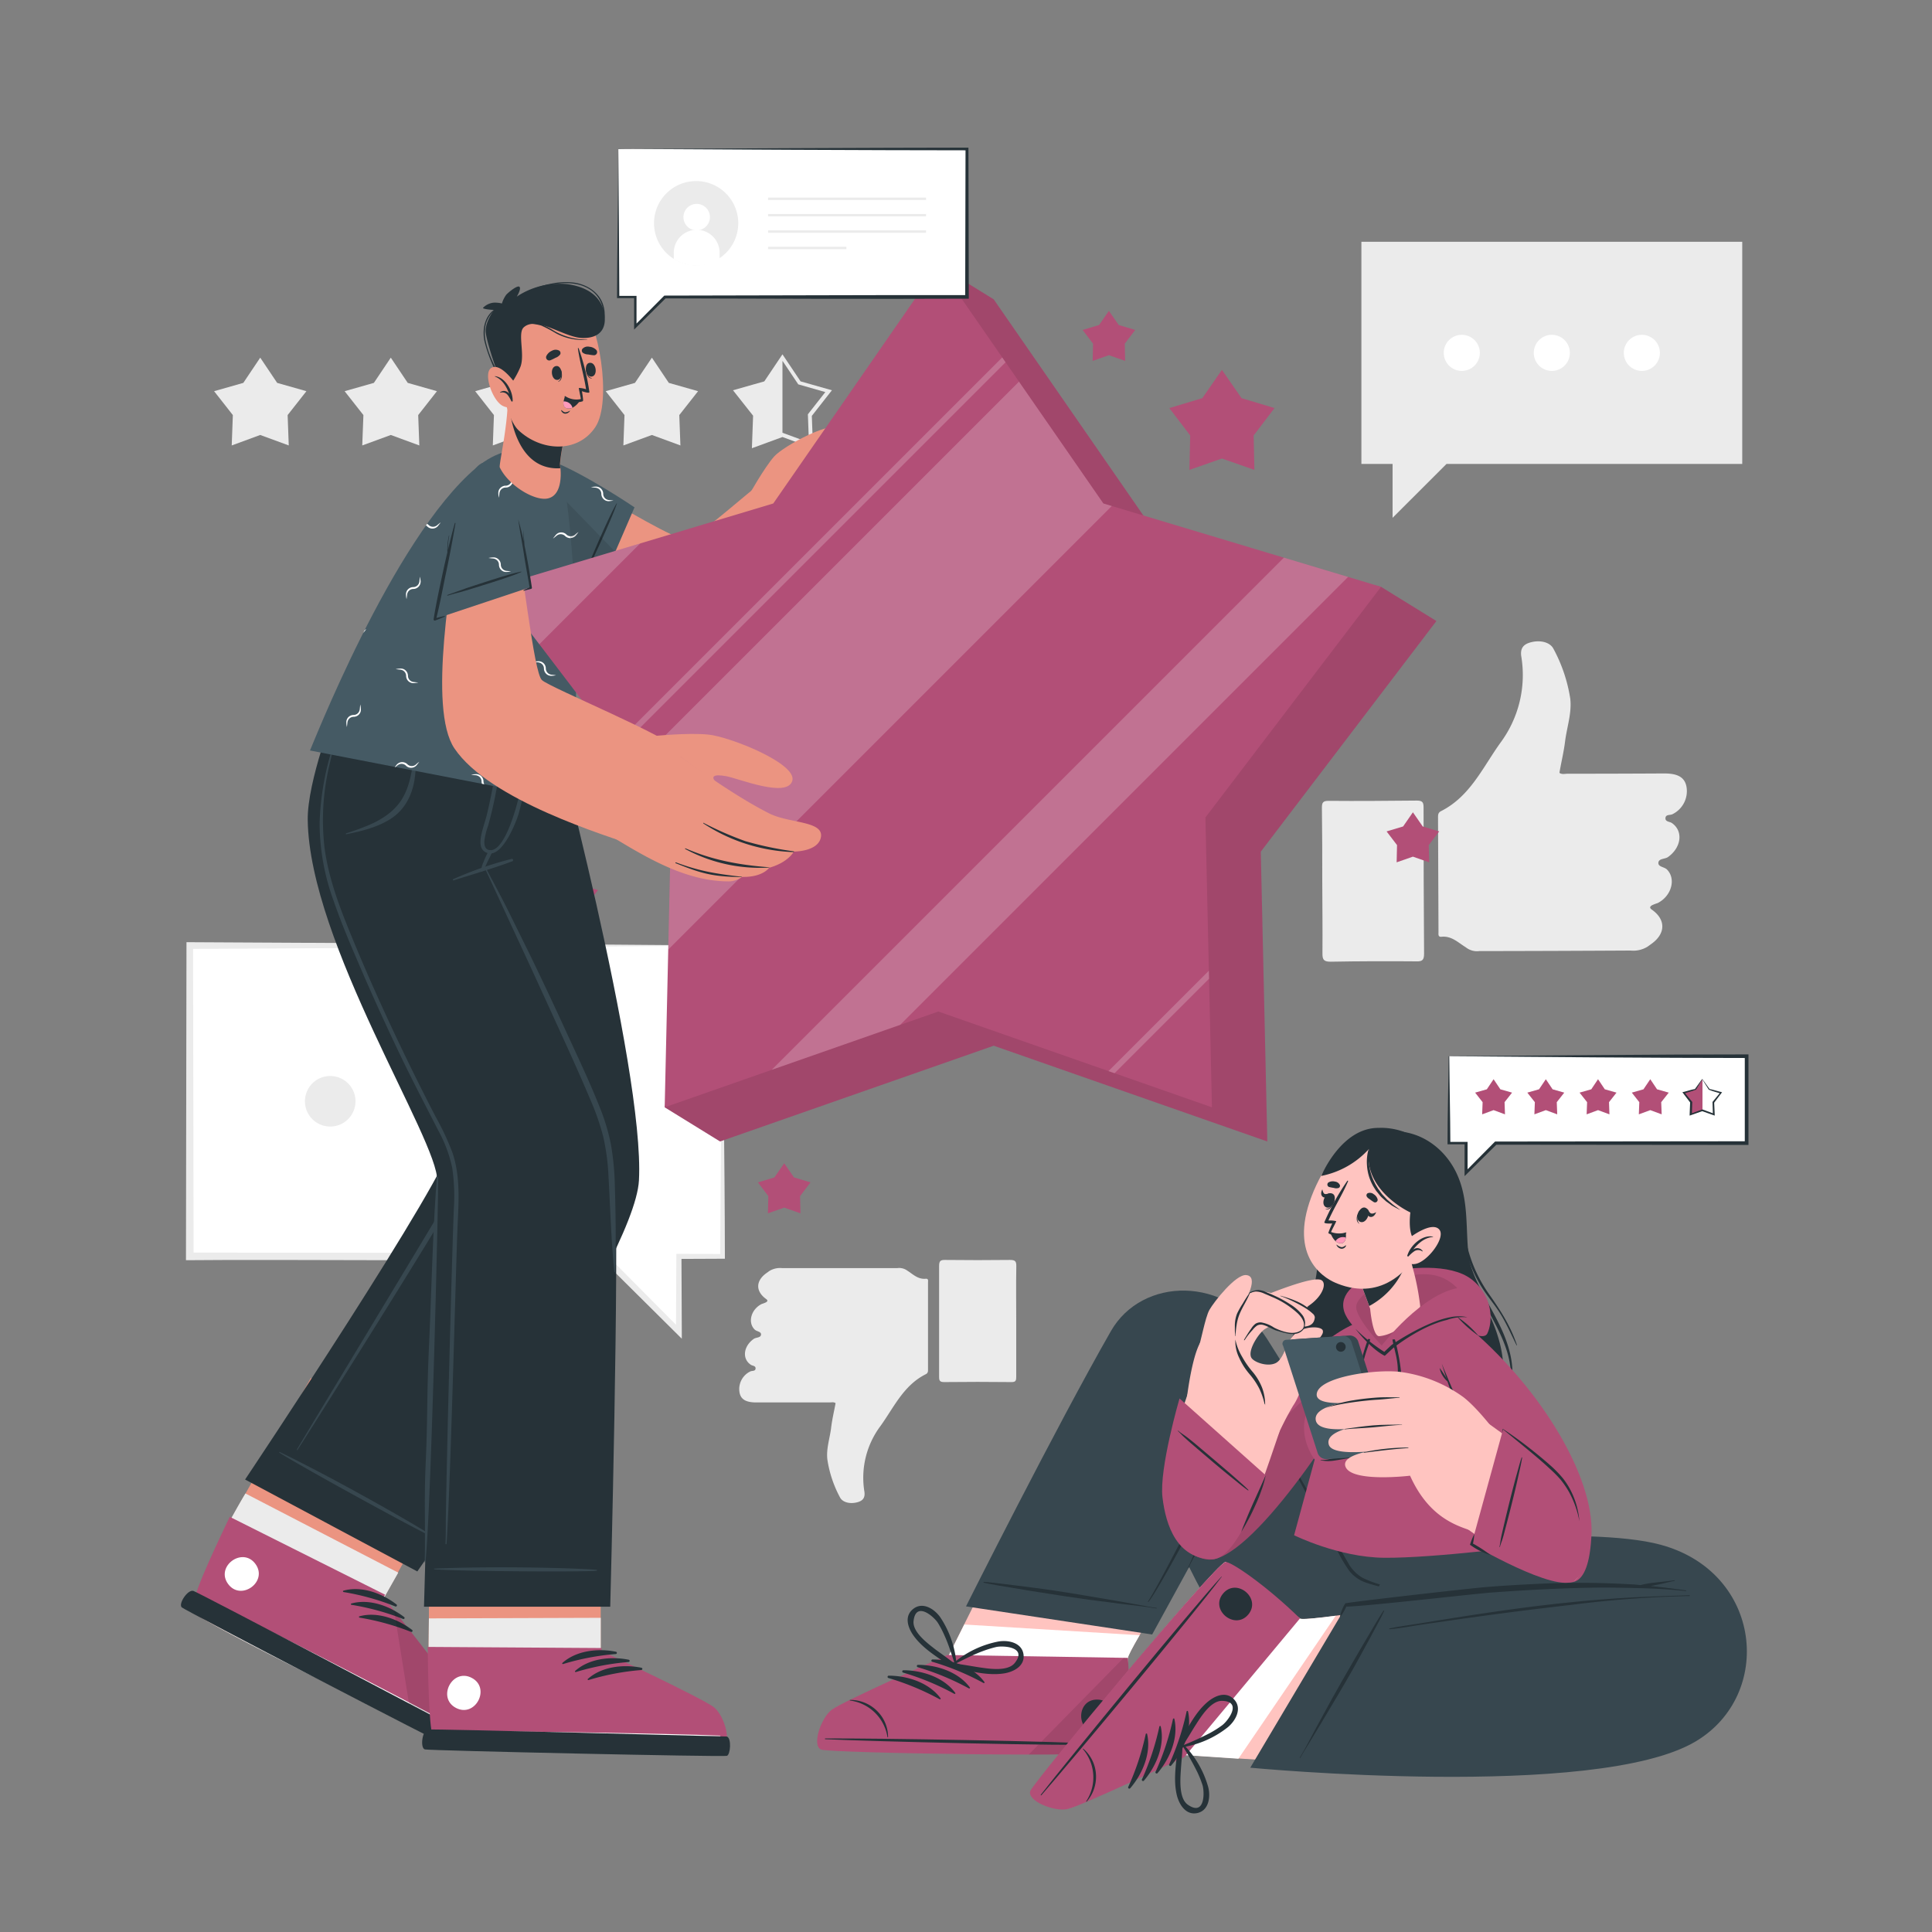 <svg xmlns="http://www.w3.org/2000/svg" viewBox="0 0 500 500"><rect x="0" y="0" width="500" height="500" fill="#808080" stroke="none"/><g id="freepik--background-complete--inject-2"><polygon points="352.33 62.57 352.33 120.07 360.4 120.07 360.4 134.01 374.35 120.07 450.89 120.07 450.89 62.57 352.33 62.57" style="fill:#ebebeb"></polygon><path d="M420.24,91.32a4.67,4.67,0,1,0,4.67-4.67A4.67,4.67,0,0,0,420.24,91.32Z" style="fill:#fff"></path><path d="M396.94,91.32a4.67,4.67,0,1,0,4.67-4.67A4.67,4.67,0,0,0,396.94,91.32Z" style="fill:#fff"></path><path d="M373.64,91.32a4.67,4.67,0,1,0,4.66-4.67A4.67,4.67,0,0,0,373.64,91.32Z" style="fill:#fff"></path><polygon points="186.99 244.73 186.99 325.17 175.7 325.17 175.7 344.68 156.19 325.17 49.11 325.17 49.11 244.73 186.99 244.73" style="fill:#fff"></polygon><path d="M187,244.73c.07,22.87.58,57.84.6,80.44v.59H187l-11.29.05.65-.65.09,19.51v1.79l-1.27-1.26-19.59-19.44c-23.56.79-81.36.11-107.46.38v-1l.13-80.44v-.86h.85c34.38.16,103.52.54,137.88.85Zm0,0c-34.36.31-103.53.69-137.88.85l.85-.85.13,80.44-1-1c26.9,0,80.55.08,107.44.13l.24.25,19.44,19.58-1.27.53.09-19.51v-.66h.65l11.29.05-.6.6c.15-22.45.41-57.74.6-80.44Z" style="fill:#ebebeb"></path><path d="M92,285a6.54,6.54,0,1,1-6.54-6.53A6.53,6.53,0,0,1,92,285Z" style="fill:#ebebeb"></path><path d="M124.59,285a6.54,6.54,0,1,1-6.54-6.53A6.53,6.53,0,0,1,124.59,285Z" style="fill:#ebebeb"></path><path d="M157.19,285a6.54,6.54,0,1,1-6.54-6.53A6.53,6.53,0,0,1,157.19,285Z" style="fill:#ebebeb"></path><polygon points="67.35 92.56 71.73 99.09 79.3 101.24 74.44 107.42 74.73 115.28 67.35 112.57 59.97 115.28 60.26 107.42 55.41 101.24 62.97 99.09 67.35 92.56" style="fill:#ebebeb"></polygon><polygon points="101.14 92.56 105.52 99.09 113.08 101.24 108.23 107.42 108.52 115.28 101.14 112.57 93.75 115.28 94.05 107.42 89.19 101.24 96.76 99.09 101.14 92.56" style="fill:#ebebeb"></polygon><polygon points="134.92 92.56 139.31 99.09 146.87 101.24 142.01 107.42 142.31 115.28 134.92 112.57 127.54 115.28 127.83 107.42 122.98 101.24 130.54 99.09 134.92 92.56" style="fill:#ebebeb"></polygon><polygon points="168.71 92.56 173.09 99.09 180.66 101.24 175.8 107.42 176.09 115.28 168.71 112.57 161.33 115.28 161.62 107.42 156.76 101.24 164.33 99.09 168.71 92.56" style="fill:#ebebeb"></polygon><path d="M210.41,116l-7.91-2.9-7.91,2.9.31-8.42L189.7,101l8.1-2.3,4.7-7,4.69,7,8.11,2.3-5.2,6.63Zm-7.91-4,6.85,2.51-.27-7.29,4.51-5.75-7-2-4.07-6.07-4.07,6.07-7,2,4.51,5.75-.27,7.29Z" style="fill:#ebebeb"></path><polygon points="202.5 112.57 202.5 92.56 198.12 99.09 190.55 101.24 195.41 107.42 195.11 115.28 202.5 112.57" style="fill:#ebebeb"></polygon><g id="freepik--xsrjP0--inject-2"><path d="M379.37,245.18c-2-1.23-3.67-3-6.29-2.75-1,.11-.79-.73-.8-1.27l-.12-29.56c0-.71,0-1.3.82-1.7,7.51-3.82,10.75-11.3,15.34-17.69a29.43,29.43,0,0,0,5.38-22.37c-.32-2.22.71-3.21,2.71-3.67,2.4-.56,4.8.1,5.63,1.75a39.85,39.85,0,0,1,4.34,12.89c.44,3.74-.88,7.38-1.34,11.08-.33,2.7-1,5.38-1.46,8.12.66.48,1.43.23,2.14.23q12.48,0,25-.07c3.5,0,5.23,1,5.72,3.32a6.65,6.65,0,0,1-3.6,7.22c-.62.32-1.75,0-1.82,1s1.09.89,1.66,1.29c3,2.06,2.48,6.32-1,8.8-.84.59-2.46.32-2.5,1.55,0,1,1.51,1,2.2,1.65,2.44,2.4,1.24,6.89-2.39,8.72a11.6,11.6,0,0,0-1.46.56c-.41.28-.81.6,0,1.16,3.61,2.56,3.55,6.15-.07,8.78l-1.08.78a7.05,7.05,0,0,1-4.38,1q-19.57.11-39.16.14A4.64,4.64,0,0,1,379.37,245.18Z" style="fill:#ebebeb;fill-rule:evenodd"></path><path d="M342.2,227.92c0-6.25,0-12.52-.09-18.77,0-1.28.12-1.9,1.68-1.89,7.64.07,15.26,0,22.9-.07,1.5,0,1.73.5,1.73,1.83q0,18.89.13,37.78c0,1.61-.42,2.06-2,2-7.41-.06-14.81-.05-22.21.09-1.84,0-2.1-.61-2.09-2.22C342.3,240.45,342.22,234.19,342.2,227.92Z" style="fill:#ebebeb;fill-rule:evenodd"></path></g><g id="freepik--xsrjp0--inject-2"><path d="M234.81,328.84c1.48.94,2.77,2.29,4.76,2.1.77-.07.6.56.6,1q0,11.23,0,22.44c0,.54,0,1-.63,1.29-5.71,2.88-8.19,8.54-11.68,13.39a22.32,22.32,0,0,0-4.15,17c.24,1.69-.54,2.44-2.06,2.78-1.83.42-3.64-.08-4.27-1.34a30,30,0,0,1-3.26-9.8c-.33-2.83.69-5.6,1-8.4.26-2.06.74-4.08,1.13-6.16-.5-.37-1.08-.18-1.62-.19H195.74c-2.67,0-4-.77-4.34-2.53a5.07,5.07,0,0,1,2.75-5.48c.47-.24,1.33,0,1.39-.76s-.83-.68-1.26-1c-2.29-1.56-1.86-4.8.78-6.67.64-.45,1.87-.24,1.9-1.17,0-.75-1.14-.74-1.66-1.26-1.85-1.83-.93-5.23,1.83-6.61a8.23,8.23,0,0,0,1.11-.43c.31-.21.62-.44,0-.88-2.73-2-2.67-4.67.08-6.66l.82-.59a5.35,5.35,0,0,1,3.33-.72q14.86,0,29.72,0A3.55,3.55,0,0,1,234.81,328.84Z" style="fill:#ebebeb;fill-rule:evenodd"></path><path d="M263,342c0,4.75,0,9.51,0,14.26,0,1-.09,1.44-1.27,1.42q-8.7-.1-17.39,0c-1.13,0-1.31-.38-1.3-1.39q0-14.34,0-28.68c0-1.22.33-1.57,1.55-1.54,5.62.06,11.24.07,16.86,0,1.4,0,1.59.47,1.57,1.7C262.93,332.53,263,337.28,263,342Z" style="fill:#ebebeb;fill-rule:evenodd"></path></g></g><g id="freepik--Stars--inject-2"><polygon points="316.23 95.72 321.31 103.04 329.85 105.61 324.44 112.7 324.64 121.61 316.23 118.66 307.82 121.61 308.02 112.7 302.62 105.61 311.16 103.04 316.23 95.72" style="fill:#B24F77"></polygon><polygon points="141.15 220.47 146.22 227.8 154.76 230.36 149.36 237.45 149.56 246.36 141.15 243.42 132.73 246.36 132.94 237.45 127.53 230.36 136.07 227.8 141.15 220.47" style="fill:#B24F77"></polygon><polygon points="202.95 301.06 205.49 304.72 209.76 306 207.06 309.55 207.16 314 202.95 312.53 198.74 314 198.84 309.55 196.15 306 200.41 304.72 202.95 301.06" style="fill:#B24F77"></polygon><polygon points="365.66 210.22 368.2 213.89 372.46 215.17 369.76 218.71 369.87 223.17 365.66 221.7 361.45 223.17 361.55 218.71 358.85 215.17 363.12 213.89 365.66 210.22" style="fill:#B24F77"></polygon><polygon points="286.98 80.45 289.52 84.11 293.79 85.39 291.09 88.94 291.19 93.4 286.98 91.92 282.78 93.4 282.88 88.94 280.18 85.39 284.45 84.11 286.98 80.45" style="fill:#B24F77"></polygon></g><g id="freepik--character-2--inject-2"><path d="M212.86,452.53c2.45.88,74.84,2.31,77.57.65.31-.17,1.49-24.12,1.49-24.12-.08-.34,1.13-2.65,3-5.86,5.16-9,15.25-25.14,15.25-25.14l-43-13-17.65,35.35-4.5,9s-9.87,3.85-18.48,7.7l0,0c-5.3,2.36-9.92,4.53-11,5.33C212.77,444.63,210.42,451.66,212.86,452.53Z" style="fill:#ffc4c0"></path><path d="M212.86,452.53c2.45.88,74.84,2.31,77.57.65.31-.17,1.49-24.12,1.49-24.12-.08-.34,1.13-2.65,3-5.86l-45.36-2.78-4.5,9s-9.87,3.85-18.48,7.7l0,0c-5.3,2.36-9.92,4.53-11,5.33C212.77,444.63,210.42,451.66,212.86,452.53Z" style="fill:#fff"></path><path d="M212.56,452.8c2.52.89,75,2.13,77.8.43,1.06-.64,2.34-11.8,1.56-24.17l-46.73-.75s-27.07,12-29.93,14.16S210,451.91,212.56,452.8Z" style="fill:#B24F77"></path><path d="M290.36,453.23c-1,.62-11.32.85-24.12.85l24.54-25h0l1.13,0C292.7,441.43,291.42,452.59,290.36,453.23Z" style="opacity:0.1"></path><path d="M213.65,449.91c12.16-.09,61.19.7,73.22,1.53.09,0,.09.08,0,.08-12.05.35-61.08-.83-73.22-1.41C213.39,450.1,213.39,449.92,213.65,449.91Z" style="fill:#263238"></path><path d="M220,439.94a9.76,9.76,0,0,1,7.22,3.09,9.48,9.48,0,0,1,2.61,6.54c0,.07-.14.07-.15,0a11.3,11.3,0,0,0-9.68-9.47A.08.08,0,0,1,220,439.94Z" style="fill:#263238"></path><path d="M241.35,429.47c4.87,0,10.48,1.82,13.43,5.85.12.16-.11.32-.25.24a67.52,67.52,0,0,0-13.27-5.5A.3.3,0,0,1,241.35,429.47Z" style="fill:#263238"></path><path d="M237.57,430.86c4.87,0,10.48,1.83,13.43,5.86.12.16-.11.32-.25.24a67.52,67.52,0,0,0-13.27-5.5A.31.31,0,0,1,237.57,430.86Z" style="fill:#263238"></path><path d="M233.8,432.26c4.86,0,10.47,1.83,13.42,5.86.12.16-.11.32-.25.24a67.52,67.52,0,0,0-13.27-5.5A.31.31,0,0,1,233.8,432.26Z" style="fill:#263238"></path><path d="M230,433.66c4.86,0,10.47,1.83,13.42,5.86.12.16-.11.32-.25.24a67.52,67.52,0,0,0-13.27-5.5A.31.31,0,0,1,230,433.66Z" style="fill:#263238"></path><path d="M284,439.85c5.46.11,5.29,8.59-.17,8.48S278.5,439.74,284,439.85Z" style="fill:#263238"></path><path d="M236.59,423.53c2.56,3.43,6.53,5.63,9.95,8.09a.6.6,0,0,0,.88-.38.12.12,0,0,0,.15-.14,25.54,25.54,0,0,0-4.2-12.51c-1.48-2.14-4.55-4.19-7.05-2.19S235.09,421.53,236.59,423.53Zm-.16-4c.58-5.28,5.28-1.14,6.31.49a27.32,27.32,0,0,1,1.72,3.31c1.07,2.35,1.79,4.81,2.62,7.25-1.61-1.31-3.32-2.47-5-3.71C240.14,425.35,236.11,422.41,236.43,419.5Z" style="fill:#263238"></path><path d="M264.9,428.3c-.33-3.18-3.94-3.93-6.51-3.48a25.47,25.47,0,0,0-11.87,5.78.12.12,0,0,0,0,.2.6.6,0,0,0,.35.9c4.15.71,8.5,2,12.74,1.41C262.1,432.78,265.21,431.31,264.9,428.3Zm-11.5,3.2c-2.05-.31-4.08-.71-6.14-.94,2.32-1.12,4.58-2.33,7-3.22a29.46,29.46,0,0,1,3.57-1.1c1.88-.4,8.13,0,4.77,4.16C260.75,432.67,255.84,431.86,253.4,431.5Z" style="fill:#263238"></path><path d="M298.18,423,250,415.73s23.18-46.2,37.52-71.27c8-13.94,29.81-14.62,40.42,2.08,14.18,22.31,25.19,43.22,31.49,54.81l10.94.94L368,420.16l-36.35,8.14c-13.93,1.66-23.7-23.13-23.93-22.71C305.93,408.85,298.18,423,298.18,423Z" style="fill:#37474f"></path><path d="M307.44,405.7c1.37-2.81,2.44-5.79,3.66-8.66s2.36-5.57,3.53-8.36c2.37-5.63,4.82-11.24,7.11-16.9,1.29-3.18,2.47-6.4,3.68-9.61,0-.07.14,0,.12,0-.93,3-1.9,6.06-2.92,9.07.27-.52.54-1,.82-1.55.78-1.38,1.58-2.75,2.38-4.12,0-.05.11,0,.08.05-.74,1.38-1.48,2.75-2.25,4.11-.38.67-.8,1.34-1.2,2a211.39,211.39,0,0,1-10,24.71c-1.54,3.15-3.33,6.16-4.87,9.3C307.53,405.89,307.39,405.8,307.44,405.7Z" style="fill:#263238"></path><path d="M297.1,414.47c2.32-3.59,7.86-14.45,9.84-18.2,4-7.6,7.69-15.35,11.16-23.2,2-4.43,3.79-8.91,5.61-13.41a0,0,0,1,1,.05,0,255.83,255.83,0,0,1-9.52,23.82c-3.53,7.79-14.94,28.79-17,31.06C297.17,414.64,297,414.56,297.1,414.47Z" style="fill:#263238"></path><path d="M327,365.66c4.15,7.42,8.4,14.79,12.57,22.2,2.11,3.74,4.22,7.49,6.3,11.24,1,1.77,1.94,3.56,3,5.31a9.92,9.92,0,0,0,3.81,3.95,29,29,0,0,0,6,2.11c2.35.69,4.68,1.43,7,2.07.1,0,.05.2-.05.17-2.11-.56-4.23-1-6.34-1.57a54.17,54.17,0,0,1-5.75-1.55,9.38,9.38,0,0,1-4.26-2.94,34.34,34.34,0,0,1-3-5q-6.25-11.44-12.39-22.93c-2.33-4.35-4.64-8.72-7-13.06C327,365.65,327,365.63,327,365.66Z" style="fill:#263238"></path><path d="M299.27,416.27c-2.89-.52-5.85-.78-8.76-1.15L281.75,414c-5.83-.77-25.66-3.92-27.16-4.42-.1,0-.06-.19,0-.19,1.42,0,14.41,1.69,17.32,2.11,5.83.86,11.62,1.9,17.42,2.87,1.66.28,3.31.6,5,.89s3.31.65,5,.87C299.4,416.13,299.37,416.29,299.27,416.27Z" style="fill:#263238"></path><path d="M267.06,463.43c.92-2.43,47.08-58.21,50.11-59.19.35-.13,19.26,14.61,19.26,14.61.76,1.11,38.19-5.12,38.19-5.12L373,458.49l-67.5-4.37s-9.36,5-17.9,9h0c-5.25,2.48-9.9,4.57-11.21,4.85C273,468.67,266.12,465.85,267.06,463.43Z" style="fill:#ffc4c0"></path><path d="M276.4,468c1.31-.28,6-2.36,11.21-4.85h0c8.53-4,17.89-9,17.89-9l15,1,25.19-37c-5.2.69-9.08,1.07-9.33.71,0,0-18.9-14.73-19.25-14.6-3,1-49.19,56.76-50.11,59.19S273,468.67,276.4,468Z" style="fill:#fff"></path><path d="M266.65,463.49c1-2.49,47.33-58.22,50.44-59.23,1.18-.39,10.47,5.92,19.34,14.59l-29.93,35.9s-26.73,12.7-30.26,13.44S265.69,466,266.65,463.49Z" style="fill:#B24F77"></path><path d="M269.55,464.55c8-9.15,39.4-46.83,46.62-56.48.05-.08,0-.12-.06-.05-8.13,8.9-39.23,46.82-46.71,56.4C269.24,464.62,269.38,464.74,269.55,464.55Z" style="fill:#263238"></path><path d="M281.23,466.27a9.8,9.8,0,0,0,2.37-7.49,9.45,9.45,0,0,0-3.26-6.23c0-.05-.14.05-.09.11a11.27,11.27,0,0,1,.86,13.51A.08.08,0,0,0,281.23,466.27Z" style="fill:#263238"></path><path d="M303.12,456.9c3.17-3.7,5.45-9.13,4.33-14-.05-.19-.32-.12-.35,0a67,67,0,0,1-4.49,13.65A.3.3,0,0,0,303.12,456.9Z" style="fill:#263238"></path><path d="M299.6,458.85c3.16-3.7,5.44-9.13,4.32-14,0-.19-.31-.12-.35,0a67.07,67.07,0,0,1-4.49,13.64A.31.31,0,0,0,299.6,458.85Z" style="fill:#263238"></path><path d="M296.07,460.8c3.16-3.7,5.45-9.13,4.32-14,0-.19-.31-.12-.34,0a67.69,67.69,0,0,1-4.49,13.64A.3.3,0,0,0,296.07,460.8Z" style="fill:#263238"></path><path d="M292.54,462.75c3.17-3.7,5.45-9.13,4.33-14-.05-.19-.32-.12-.35,0A67.07,67.07,0,0,1,292,462.43.3.3,0,0,0,292.54,462.75Z" style="fill:#263238"></path><path d="M323.06,417.83c3.48-4.21-3.05-9.62-6.54-5.41S319.58,422,323.06,417.83Z" style="fill:#263238"></path><path d="M309.74,469.24c3.15-.59,3.59-4.25,2.94-6.77a25.52,25.52,0,0,0-6.74-11.35.14.14,0,0,0-.21,0,.6.6,0,0,0-.86.43c-.37,4.19-1.29,8.63-.36,12.81C305.05,466.82,306.77,469.79,309.74,469.24ZM305.61,458c.13-2.07.37-4.12.42-6.19a75.15,75.15,0,0,1,3.79,6.72,27.16,27.16,0,0,1,1.39,3.46c.56,1.84.63,8.11-3.75,5.1C305.05,465.47,305.45,460.5,305.61,458Z" style="fill:#263238"></path><path d="M312.28,440.67c-3.21,2.84-5.08,7-7.24,10.58a.59.59,0,0,0,.45.85c0,.08.05.16.15.14A25.44,25.44,0,0,0,317.76,447c2-1.65,3.81-4.88,1.61-7.2S314.15,439,312.28,440.67Zm4-.49c5.31.14,1.56,5.17,0,6.33a26.61,26.61,0,0,1-3.16,2,76.22,76.22,0,0,1-7,3.2c1.17-1.71,2.18-3.5,3.29-5.25C310.76,444.36,313.36,440.11,316.29,440.18Z" style="fill:#263238"></path><path d="M362.86,399.81s47.89-5.16,66.84-.05c26.43,7.11,29.45,38.86,9.1,50.94C413,466,323.57,457.48,323.57,457.48l25-42.09s37.47-7,71.06-4.27l-67.77,8.38Z" style="fill:#37474f"></path><path d="M346.81,418.22a1.41,1.41,0,0,0,.06-.22,1.05,1.05,0,0,1,.05-.19l.12-.43a9.07,9.07,0,0,1,.32-.87c.12-.29.24-.56.38-.84a5.62,5.62,0,0,1,.48-.78l.07,0a.05.05,0,0,1,0,0l.06,0,.07,0c4.11-.66,32-3.82,36.17-4.16s8.36-.59,12.55-.79a225.26,225.26,0,0,1,25.06.09c.78,0,1.56.12,2.34.18.17,0,.35-.07.52-.11.41-.09.81-.18,1.22-.25.76-.13,1.52-.22,2.28-.31,1.59-.2,3.19-.31,4.77-.57.1,0,.13.15,0,.17-1.6.31-3.17.75-4.77,1.06l-1.38.26c3.05.31,6.1.7,9.14,1.14.09,0,.09.18,0,.17-4.14-.45-8.33-.67-12.49-.77s-8.27-.18-12.41-.1c-8.37.16-16.75.62-25.1,1.22-4.69.33-33.15,3.65-37.85,3.66l-.06,0a2.13,2.13,0,0,1-.14.35c-.14.28-.28.55-.43.82s-.29.51-.46.75l-.24.37-.13.18a1.27,1.27,0,0,0-.13.19C346.9,418.41,346.75,418.33,346.81,418.22Z" style="fill:#263238"></path><path d="M336.4,454.85c1.48-2.42,2.76-5,4.12-7.52s2.73-5,4.1-7.52c2.74-5,12.51-21.81,13.45-23,.06-.07.17,0,.14.11-.48,1.31-6.61,12.45-8,14.93-2.82,5-5.76,9.82-8.66,14.71-.83,1.4-1.68,2.78-2.52,4.17s-1.73,2.75-2.51,4.18C336.47,455,336.35,454.94,336.4,454.85Z" style="fill:#263238"></path><path d="M359.59,421.45c2.49-.54,5-.85,7.54-1.26s5-.82,7.55-1.22q7.54-1.22,15.12-2.28c10.06-1.41,20.15-2.51,30.28-3.14,5.71-.35,11.43-.5,17.15-.71.12,0,.11.2,0,.21a285.9,285.9,0,0,0-30.5,2.28q-15,1.71-30,3.85l-8.47,1.22c-2.86.42-5.73,1-8.61,1.24A.1.1,0,0,1,359.59,421.45Z" style="fill:#263238"></path><path d="M381.73,332c1.82,4.66,4.42,8.9,5.88,13.73a31.4,31.4,0,0,1,1.22,13.75c-2.59,16.9-24.6,27-40.06,21.8-7.39-2.52-13.83-8.52-15.79-16.21-2.4-9.43,2.63-18.49,5.69-27.1a44.11,44.11,0,0,0,2.48-15c0-4.47-.27-9,.63-13.44.65-3.15,2.8-12.31,14.4-16,8.33-2.62,16.77,1.93,20.65,9.84C381.34,312.59,378.12,322.76,381.73,332Z" style="fill:#263238"></path><path d="M342,333.38c-3.6,7.71-8.33,15.58-9.72,24.09-1.14,7.06.76,14.69,6.9,18.88,0,0,.11,0,.06-.08-6.45-5-7.25-13.63-5.44-21.06,1.85-7.61,6.31-14.23,8.56-21.68A.2.2,0,0,0,342,333.38Z" style="fill:#263238"></path><path d="M340.41,332.93C337.68,343,329.36,351,328.83,361.77c0,.12.19.16.2,0,.7-10.75,10-18.38,11.58-28.84C340.63,332.83,340.44,332.81,340.41,332.93Z" style="fill:#263238"></path><path d="M382.31,331.83A35.06,35.06,0,0,1,379.15,320a.2.2,0,0,0-.39,0c-1,14.84,16,26,11.51,41.33,0,.1.13.18.16.07,2.18-6.34.49-12.67-2.35-18.51C386.26,339.11,384.06,335.59,382.31,331.83Z" style="fill:#263238"></path><path d="M378.87,317.74c0-.28-.45-.2-.43.07a33.23,33.23,0,0,0,5.22,15.61c1.48,2.31,3.29,4.38,4.72,6.72,1.57,2.57,2.77,5.33,4.09,8a.06.06,0,0,0,.11-.05c-1.71-5.11-4.4-9.18-7.47-13.53A36.62,36.62,0,0,1,378.87,317.74Z" style="fill:#263238"></path><path d="M346,345.09c-22.63,15.22-41,29.76-42.93,39.91-2.72,14.05,5.79,18.4,9.69,18.62,10.61.62,34.86-35.26,42.36-51.36C362.41,336.62,351,341.74,346,345.09Z" style="fill:#B24F77"></path><path d="M355.12,352.26c-7.51,16.1-31.75,52-42.36,51.36-2.71-.15-7.63-2.29-9.49-8.28l53.92-52.44C357.87,344.39,357.45,347.27,355.12,352.26Z" style="opacity:0.1"></path><path d="M398.26,399.75s-27,3.54-40.09,3.4c-11.74-.12-23.26-5.83-23.26-5.83l5.33-19.58s-5.31-6.77-1.2-14.11c2.93-5.22,12.11-16.4,17-21.63,11-11.81,20.24-5.11,23-1.36C389.32,355,398.26,399.75,398.26,399.75Z" style="fill:#B24F77"></path><path d="M356.66,376.2a44.36,44.36,0,0,0-7.45.39c-1.23.19-2.44.44-3.66.72-.61.14-1.22.25-1.83.37a7.29,7.29,0,0,1-1.92.15.05.05,0,0,0,0,.1,12.09,12.09,0,0,0,1.8.2,11.63,11.63,0,0,0,1.77-.14c1.25-.18,2.49-.42,3.74-.61,2.52-.38,5-.77,7.56-.95C356.78,376.42,356.78,376.2,356.66,376.2Z" style="fill:#263238"></path><path d="M362.38,379.46a48.91,48.91,0,0,0-6-1.13c-1-.12-2-.18-3.05-.2h-1.47c-.54,0-1.08.1-1.62.1a.05.05,0,0,0,0,.1c.5,0,1,.13,1.51.18l1.52.16,3,.32c2,.19,4.05.4,6.08.67C362.47,379.67,362.48,379.49,362.38,379.46Z" style="fill:#263238"></path><path d="M381,344.28c18.35,15.91,31.44,38.13,30.88,52.61-.56,14.3-5.47,12.67-6.88,12.51-8.61-1-27-41.76-32.41-58.27S376.43,340.35,381,344.28Z" style="fill:#B24F77"></path><path d="M394,397.68c-.91-1.85-1.85-3.68-2.74-5.55l-2.71-5.55c-1.78-3.71-3.6-7.4-5.33-11.14S379.72,368,378,364.25c-.86-1.88-1.7-3.76-2.5-5.65s-1.6-3.79-2.38-5.71a113.84,113.84,0,0,0,4.17,11.66c1.57,3.82,3.29,7.57,5,11.32s3.61,7.41,5.55,11.06S391.82,394.19,394,397.68Z" style="fill:#263238"></path><path d="M374.93,357.78a18.75,18.75,0,0,0-1.09-1.92c-.2-.3-.39-.61-.6-.91s-.41-.61-.66-.9a5.56,5.56,0,0,0,.84,2.08A6.08,6.08,0,0,0,374.93,357.78Z" style="fill:#263238"></path><path d="M358.29,350.39s12.35-9.86,18.81-9.63l5.47,4.88s1.8.6,2.35-.54c1.39-2.82,1.68-9.64-4.18-14.08-5.37-4.07-16.4-3.26-23.74-1.34-7.05,1.84-10.95,6-8.79,10.58S358.29,350.39,358.29,350.39Z" style="fill:#B24F77"></path><path d="M357.59,348.23s-5.72-5.92-6.54-9.35,6-6.68,10.46-7.95c6.85-2,11.51-1.52,15.34,2.14S357.59,348.23,357.59,348.23Z" style="opacity:0.1"></path><path d="M367.55,338.06c-.11,1.2-5.25,7.26-10.59,7.74-1.74.15-2.36-7.08-2.36-7.08l-.25-.68-3.52-9.47,10.47-8.93,1.53-1.2s.79,2.66,1.74,6c.05.15.09.31.14.47s.12.36.16.54c.15.49.3,1,.44,1.5s.21.76.31,1.17l.32,1.21A65.36,65.36,0,0,1,367.55,338.06Z" style="fill:#ffc4c0"></path><path d="M364.57,324.41A20.21,20.21,0,0,1,354.35,338l-3.52-9.47,10.47-8.93,1.53-1.2S363.62,321.1,364.57,324.41Z" style="fill:#263238"></path><path d="M340,308.19c-6.9,16.34,2.11,22.32,5.63,23.8,3.2,1.35,14.26,5.53,22.82-10s3.14-23.91-4-27.38S347,291.86,340,308.19Z" style="fill:#ffc4c0"></path><path d="M344,307.2a12.1,12.1,0,0,0,1.2.23,2,2,0,0,0,1.28,0,.63.63,0,0,0,.29-.71,1.57,1.57,0,0,0-1.29-.93,2.27,2.27,0,0,0-1.64.2A.67.67,0,0,0,344,307.2Z" style="fill:#263238"></path><path d="M355.56,311.11a10,10,0,0,1-1-.69c-.39-.27-.72-.44-.9-.9a.65.65,0,0,1,.29-.71,1.56,1.56,0,0,1,1.57.25,2.28,2.28,0,0,1,1,1.3A.67.67,0,0,1,355.56,311.11Z" style="fill:#263238"></path><path d="M351.84,313.27s.07.09.05.14c-.52,1.09-.94,2.42-.1,3.23,0,0,0,.08,0,.06C350.61,316,351.18,314.22,351.84,313.27Z" style="fill:#263238"></path><path d="M353.34,312.55c1.84.65.41,4.27-1.29,3.68S351.8,312,353.34,312.55Z" style="fill:#263238"></path><path d="M354,313c.23.33.4.82.77,1s.9,0,1.34-.28c0,0,.06,0,0,.07-.26.7-.81,1.31-1.59,1.12a1.46,1.46,0,0,1-.87-1.75C353.69,313,353.88,312.89,354,313Z" style="fill:#263238"></path><path d="M345.41,310.48c0-.05-.11,0-.13.07-.4,1.14-1,2.38-2.21,2.36,0,0-.05.06,0,.07C344.37,313.28,345.21,311.63,345.41,310.48Z" style="fill:#263238"></path><path d="M344.85,308.92c-1.76-.84-3.3,2.74-1.67,3.52S346.33,309.62,344.85,308.92Z" style="fill:#263238"></path><path d="M344,308.83c-.37.07-.8.29-1.15.17s-.52-.65-.61-1.13c0-.05-.05,0-.07,0-.32.68-.4,1.49.2,1.9s1.24,0,1.7-.63C344.17,309,344.15,308.8,344,308.83Z" style="fill:#263238"></path><path d="M348.27,322.31c-.35.2-.72.51-1.16.44a3.27,3.27,0,0,1-1.18-.62s-.08,0-.06.05a1.6,1.6,0,0,0,1.32,1,1.26,1.26,0,0,0,1.18-.8C348.41,322.33,348.33,322.28,348.27,322.31Z" style="fill:#263238"></path><path d="M344.78,316.63s-.78,1.64-1,2.45c0,.08.16.18.43.28h0a4,4,0,0,0,4.2-.25c.09-.06,0-.18-.08-.15a6.15,6.15,0,0,1-3.84-.11c0-.24,1.43-2.77,1.31-2.82a7.24,7.24,0,0,0-2-.17c1.53-3.47,3.61-6.67,5.08-10.15.05-.12-.12-.22-.19-.12a61.63,61.63,0,0,0-5.94,10.7C342.55,316.74,344.41,316.66,344.78,316.63Z" style="fill:#263238"></path><path d="M344.35,319.08a5,5,0,0,0,1.28,2.13,2.28,2.28,0,0,0,1.22.55c1,.11,1.34-.71,1.45-1.48a5.84,5.84,0,0,0,0-1.24A6.31,6.31,0,0,1,344.35,319.08Z" style="fill:#263238"></path><path d="M345.63,321.21a2.28,2.28,0,0,0,1.22.55c1,.11,1.34-.71,1.45-1.48A2.29,2.29,0,0,0,345.63,321.21Z" style="fill:#ff9abb"></path><path d="M367.09,321.37C364,321,365,313.78,365,313.78s-12.38-5.61-10.7-16.45a22.48,22.48,0,0,1-12.36,7s5.17-12.59,14.93-12.43c0,0,11-.91,15.59,9.82C377.12,312.7,369.2,321.65,367.09,321.37Z" style="fill:#263238"></path><path d="M354.46,296.54a12.1,12.1,0,0,0-.69,5,12.35,12.35,0,0,0,1.33,4.9,9.4,9.4,0,0,0,.64,1.11l.34.54c.13.18.26.34.4.5.27.33.53.67.82,1s.61.59.92.87l.47.43.52.37,1,.73c.73.43,1.47.81,2.22,1.19-.66-.52-1.36-1-2-1.49l-.94-.8-.46-.4c-.15-.15-.28-.3-.42-.45l-.84-.89c-.26-.31-.49-.65-.74-1l-.37-.48-.31-.52a11,11,0,0,1-.59-1.06,14,14,0,0,1-1.43-4.62,15.23,15.23,0,0,1-.13-2.44A15.77,15.77,0,0,1,354.46,296.54Z" style="fill:#263238"></path><path d="M365.08,320.14s5.38-4.07,7.35-2-3.28,8.82-6.42,9a3,3,0,0,1-3.33-2.78Z" style="fill:#ffc4c0"></path><path d="M370.88,320.05s0,.08,0,.08c-2.23.16-3.85,1.65-5.19,3.31a1.65,1.65,0,0,1,2.49.33c0,.05,0,.12-.08.09a1.83,1.83,0,0,0-2.13,0,8.23,8.23,0,0,0-1.43,1.27c-.15.14-.44-.06-.31-.24l0,0C365,322.31,368.1,319.43,370.88,320.05Z" style="fill:#263238"></path><path d="M357.59,348.23s10.38-13.65,20.36-15l-.85,7.49s-8.32.13-18.81,9.63Z" style="fill:#B24F77"></path><path d="M379.79,340.91a12.81,12.81,0,0,0-5.36.7c-6.85,1.61-13.84,7.23-13.84,7.23l-2,1.85-.22.2-.25-.13c-3.35-1.82-6.72-6.06-7.35-6.89a44.56,44.56,0,0,0,7.71,6.14l-.47.08,2-1.9c.7-.61,8.35-5.64,14.28-7.07.44-.12.91-.2,1.36-.29s.92-.13,1.38-.15A8.25,8.25,0,0,1,379.79,340.91Z" style="fill:#263238"></path><path d="M382.57,345.64a29.31,29.31,0,0,1-5.47-4.88A30.25,30.25,0,0,1,380,343,27.75,27.75,0,0,1,382.57,345.64Z" style="fill:#263238"></path><path d="M361,346.64a55.28,55.28,0,0,1,1.69,9.34c.22,2.2,0,10.18-2.48,10.08s1.12-5.51,1.49-9.73-1-7.19-1.33-9.68Z" style="fill:#263238"></path><path d="M354.06,346.53a50.08,50.08,0,0,0-2.32,8.36c-.39,2-.85,9.25,1.4,9.37s-.55-5.1-.53-9,1.5-6.46,2-8.69Z" style="fill:#263238"></path><path d="M306.83,364.56c.72-6.76,2.32-16.2,4.66-18.24s11.39-9.34,14-10.34,14.27-5.87,16.47-4.69c1.77.95-.14,5.58-5.68,7.95a81.49,81.49,0,0,0-8.74,4.61c-1.42.67-4.73,5.43-3.72,7.47.59,1.19,4.17,2.51,6.34,1.44s2.57-5.43,5-7.57,6.89-2,7.18-.84-1.15,1.8-3.28,5.94c-1.38,2.66-1.27,8.94-4.43,13.54a77.82,77.82,0,0,0-4.29,8.43Z" style="fill:#ffc4c0"></path><path d="M337.47,343.26a4.32,4.32,0,0,0,2.16-1.06,1.74,1.74,0,0,0,.47-.91,1.82,1.82,0,0,0,0-.57.88.88,0,0,0-.23-.53c-.05,0,0-.08,0,0s.15.17.21.26a1.57,1.57,0,0,1,.14.25,1.5,1.5,0,0,1,.11.55,1.79,1.79,0,0,1-.4,1.13,3,3,0,0,1-2.49,1A0,0,0,0,1,337.47,343.26Z" style="fill:#263238"></path><path d="M311.49,346.32c2-3.43,7.3-9.66,12.65-11.92,3.61-1.52,16.42,4.2,16.13,6.63s-2.44,2.49-5.64,2.22c-1.17-.1-7.38-2.1-8.39-.78-1.44,1.9-3.14,8.29-3.14,8.29Z" style="fill:#ffc4c0"></path><path d="M339.93,340.09c-1.64-2.52-5.11-3.79-8.55-4.76a0,0,0,1,0,0,.08c.88.25,6.51,2.62,8.54,4.73C339.91,340.16,339.94,340.12,339.93,340.09Z" style="fill:#263238"></path><path d="M311.49,346.32c2-3.43,7.3-9.66,12.65-11.92,3.61-1.52,13.84,6,13.55,8.43s-3.37,2.71-6.83,1.63c-1.12-.34-4.91-2.83-5.91-1.51-1.45,1.9-5,6.62-5,6.62Z" style="fill:#ffc4c0"></path><path d="M322,346.65c.32-.54.44-.73.77-1.26s.68-1.06,1.05-1.57a4.75,4.75,0,0,1,1.09-1.23,2.46,2.46,0,0,1,1.5-.35,8.6,8.6,0,0,1,3.31,1.34c1.15.6,3.51,1.57,5.29,1.33a3.53,3.53,0,0,0,1.39-.43,2.12,2.12,0,0,0,.82-.7c.73-1.34-.28-2.81-1.3-3.83a22.82,22.82,0,0,0-6.87-4.37c-.6-.27-1.21-.53-1.82-.78a5.28,5.28,0,0,0-2.18-.55c-1.24,0-3.23,1.36-3.85,1.76,0,0-.08-.05,0-.08.74-.5,2.58-2.1,4.58-2.07a6.41,6.41,0,0,1,2.11.63c.7.28,1.4.58,2.09.9a28.65,28.65,0,0,1,3.88,2.13,11.84,11.84,0,0,1,3.22,2.84,3.47,3.47,0,0,1,.33,3.56,3,3,0,0,1-2.21,1.27,5.51,5.51,0,0,1-1.57,0,25.31,25.31,0,0,1-3.46-.89c-1.1-.4-2.1-1.09-3.23-1.4a2.1,2.1,0,0,0-1.61.16,5.36,5.36,0,0,0-1.18,1.15,17.22,17.22,0,0,0-1.94,2.46C322,347,321.87,346.88,322,346.65Z" style="fill:#263238"></path><path d="M310,349.3c.73-1.63,1.84-8.25,3-10.31s6.78-9.23,9.5-9c3.41.27.07,6.52-1.63,9.11s-1.26,6.86-1.26,6.86Z" style="fill:#ffc4c0"></path><path d="M323.25,334.81c-.6.82-1.14,1.72-1.66,2.6a21.36,21.36,0,0,0-1.44,2.55,8.8,8.8,0,0,0-.57,2.83c0,.47,0,.94,0,1.42s.08,1,.09,1.56a0,0,0,1,0,.08,0,22.6,22.6,0,0,1,.28-2.83,12.17,12.17,0,0,1,.76-2.84c.74-1.81,1.85-3.44,2.6-5.24C323.4,334.79,323.3,334.75,323.25,334.81Z" style="fill:#263238"></path><path d="M319.71,346.66a9.76,9.76,0,0,0,1,4.76,18.08,18.08,0,0,0,1.16,2.17,18.61,18.61,0,0,0,1.48,2,18.92,18.92,0,0,1,2.61,3.89,19.57,19.57,0,0,1,1.45,4.52,12.63,12.63,0,0,0-.76-4.81,14.67,14.67,0,0,0-2.53-4.22,23.13,23.13,0,0,1-2.68-3.88A14.24,14.24,0,0,1,319.71,346.66Z" style="fill:#263238"></path><path d="M313.88,403c6.59-1.18,10.45-12.46,17.18-32.29,1.18-3.48-17.06-23.77-19.28-20.53-2.8,4.08-9.84,26.45-10.43,32.49C300.21,394.58,306.18,404.38,313.88,403Z" style="fill:#ffc4c0"></path><path d="M327.53,381.77l-22.27-19.85s-5.3,18.14-4.41,25.61,3.87,15.89,12.91,16C320.53,403.56,327.53,381.77,327.53,381.77Z" style="fill:#B24F77"></path><path d="M321.24,396.44c.72-1.12,1.36-2.3,2-3.48s1.19-2.39,1.74-3.6,1.06-2.46,1.49-3.72a22.69,22.69,0,0,0,1.08-3.87c-.51,1.23-1.06,2.44-1.61,3.65l-1.64,3.63c-.53,1.22-1.08,2.43-1.58,3.67S321.69,395.18,321.24,396.44Z" style="fill:#263238"></path><path d="M323.08,385.59c-1.08-1.1-2.27-2.1-3.42-3.13s-2.31-2-3.48-3c-2.35-2-4.7-4-7.08-6-.65-.53-1.31-1.07-2-1.59s-1.49-1-2.19-1.6c-.05-.05-.12,0-.07.08.57.5,1.07,1.09,1.63,1.6s1.16,1.06,1.75,1.57c1.17,1,2.33,2,3.51,3,2.34,2,4.69,4,7.1,5.93,1.36,1.09,2.7,2.23,4.12,3.24A.08.08,0,0,0,323.08,385.59Z" style="fill:#263238"></path><path d="M351.44,347l9,27.93a1,1,0,0,1-.83,1.57l-14.66,1a2.37,2.37,0,0,1-2.13-1.38l-9-27.92c-.36-.82,0-1.52.83-1.58l14.65-1A2.4,2.4,0,0,1,351.44,347Z" style="fill:#37474f"></path><path d="M349.7,347.12l9,27.93a1,1,0,0,1-.83,1.57l-14.66,1a2.37,2.37,0,0,1-2.13-1.38l-9-27.93a1,1,0,0,1,.83-1.57l14.65-1A2.4,2.4,0,0,1,349.7,347.12Z" style="fill:#455a64"></path><path d="M345.76,348.68a1.25,1.25,0,1,0,1.14-1.35A1.25,1.25,0,0,0,345.76,348.68Z" style="fill:#263238"></path><path d="M407,409.24c-6.4.88-14.38-4.09-35.06-19.19-2.86-2.08,6.45-26.25,9.62-24.17,4,2.61,18.93,13.61,19.92,14.55C409.86,388.38,411.37,408.65,407,409.24Z" style="fill:#ffc4c0"></path><path d="M389,373.19s-5.89-8.27-10.33-11.65a35.81,35.81,0,0,0-15.91-6.44c-6.2-.91-21.81,1.17-22,5.77-.17,4.17,15.69,1.24,15.69,1.24s-16.66.32-15.94,5.37,18.93.6,18.93.6-17.11.72-15.54,5.81c1.18,3.85,17.9.75,17.9.75s-14.7.72-13.65,4.73c1.15,4.43,16.77,2.54,16.77,2.54,4.38,9.74,10.65,12.49,15.21,14C381.22,396.28,389,373.19,389,373.19Z" style="fill:#ffc4c0"></path><path d="M362.18,361.63c-2,0-3.94-.08-5.89.06s-3.91.35-5.84.67a33.46,33.46,0,0,0-7.4,2c4.35-1.35,11.34-2,13.29-2.11s3.9-.38,5.85-.52C362.24,361.7,362.23,361.63,362.18,361.63Z" style="fill:#263238"></path><path d="M362.82,368.67c-2.5.07-5,0-7.49.22s-4.83.56-7.3.91c-.19,0-.12.12.08.1,2.48-.25,4.79-.29,7.27-.51s5-.53,7.45-.66C362.86,368.73,362.86,368.67,362.82,368.67Z" style="fill:#263238"></path><path d="M364.45,374.62A56.21,56.21,0,0,0,353,375.83c-.19,0-.08.15.12.12,3.79-.47,6.76-.87,11.3-1.19C364.52,374.75,364.53,374.63,364.45,374.62Z" style="fill:#263238"></path><path d="M389,369.9l-8.15,29.7s21.86,12.87,26.69,9.46,1.67-20.55-3.79-27.09C401.45,379.25,389,369.9,389,369.9Z" style="fill:#B24F77"></path><path d="M388.71,370.89l.32-1-.08,0c2.06,1.69,4.13,3.36,6.18,5.06s4.09,3.4,6,5.2a30.47,30.47,0,0,1,2.77,2.8,23.18,23.18,0,0,1,2.2,3.25,25.22,25.22,0,0,1,2.64,7.46,21,21,0,0,0-2.14-7.72,19.17,19.17,0,0,0-2.17-3.42,31,31,0,0,0-2.8-2.92c-2-1.8-4.06-3.48-6.16-5.12s-4.28-3.19-6.5-4.67l-.07,0v.07Z" style="fill:#263238"></path><path d="M393.77,377.27c-.5,1.46-.88,3-1.29,4.45s-.81,3-1.19,4.47c-.76,3-1.5,6-2.2,9-.19.83-.38,1.65-.56,2.47s-.27,1.79-.47,2.67c0,.07.09.1.11,0,.2-.73.5-1.44.72-2.16s.42-1.52.62-2.28c.4-1.49.79-3,1.17-4.48.76-3,1.51-6,2.17-9,.37-1.71.8-3.41,1.07-5.13A.08.08,0,1,0,393.77,377.27Z" style="fill:#263238"></path><path d="M381.55,397a17.61,17.61,0,0,1-.4,2.73l-.15-.37a34.1,34.1,0,0,1,4.72,3.08,17.28,17.28,0,0,1-5.07-2.51l-.22-.15a19.46,19.46,0,0,1,1.12-2.78Z" style="fill:#263238"></path></g><g id="freepik--character-1--inject-2"><path d="M80.44,356.63s-22.11,39.1-22.12,39.13c-3.56,7.88-6.53,14.86-7.73,18.61a.14.14,0,0,0,0,.06,6,6,0,0,0-.51,2.7s0,.05,0,.07c1.63,2.64,63.81,32.86,66.33,33.18s3.65-6.84,2.17-9.94-20.12-25.31-20.12-25.31l21.71-39.25Z" style="fill:#eb9481"></path><path d="M115.42,450.16c-2.52-.33-63.71-30.32-65.34-33a.25.25,0,0,1,0-.07,6,6,0,0,1,.51-2.7.11.11,0,0,1,0-.06c1.2-3.75,4.18-10.73,7.72-18.62,0,0,3.73-6.83,5.21-9.2L103.07,407l-4.61,8.14s17.64,22,19.12,25.08S118,450.49,115.42,450.16Z" style="fill:#ebebeb"></path><path d="M116.55,449.31c-2.54-.38-64.49-32.3-66.07-35-.62-1,3.5-10.32,8.81-21.41l.17-.35,40.2,20.15-.37.67s18.25,22.82,19.68,26S119.09,449.71,116.55,449.31Z" style="fill:#B24F77"></path><path d="M117.09,446.55c-10.31-5.64-52.43-27.4-63-32.18-.09,0-.12,0,0,.06,10.09,5.81,52.39,27.23,63,32.29C117.23,446.83,117.31,446.67,117.09,446.55Z" style="fill:#fff"></path><path d="M102.59,415.21c-3.72-2.89-9.07-4.85-13.72-3.54-.18.06-.1.31,0,.34a64.8,64.8,0,0,1,13.38,3.71A.3.3,0,0,0,102.59,415.21Z" style="fill:#263238"></path><path d="M104.63,418.52c-3.71-2.88-9.06-4.84-13.71-3.53-.18.05-.11.31,0,.33A65,65,0,0,1,104.35,419,.29.29,0,0,0,104.63,418.52Z" style="fill:#263238"></path><path d="M106.68,421.84C103,419,97.61,417,93,418.31c-.18.05-.1.3.05.33a64.63,64.63,0,0,1,13.38,3.71A.3.3,0,0,0,106.68,421.84Z" style="fill:#263238"></path><path d="M66.11,404.75c-3.33-4.56-10.42.62-7.08,5.18S69.45,409.32,66.11,404.75Z" style="fill:#fff"></path><path d="M102,416.78l4.45,27.82a108.33,108.33,0,0,0,10.08,4.71c2.53.4,3.83-6.81,2.42-10C117.89,437,107.16,423.27,102,416.78Z" style="opacity:0.1"></path><path d="M118.64,447.58c.89,1-1.27,4.6-2.22,4.48S48.07,416.85,47.06,416s1.53-4.75,3-4.27S118.64,447.58,118.64,447.58Z" style="fill:#263238"></path><path d="M63.43,382.9,108,406.69s56.24-80.16,57.36-101.21c1.56-29.09-23.28-121.42-23.28-121.42l-39.61-.27s16.11,95,14.8,111.16C116.57,303.42,63.43,382.9,63.43,382.9Z" style="fill:#263238"></path><path d="M111.87,397.48c-2.29-1.66-23.41-13.89-39.49-21.71a.09.09,0,0,0-.09.16c4.88,3.22,36.41,20.49,39.47,21.72C111.86,397.69,112,397.55,111.87,397.48Z" style="fill:#37474f"></path><path d="M122.76,274.66c-1.84-13.9-3.87-27.77-6.18-41.6s-4.76-27.76-7.66-41.54q-.54-2.52-1.1-5a.2.2,0,0,0-.4.08c2.44,13.67,5,27.32,7.19,41S119,255,120.84,268.78q.69,5.1,1.35,10.22a90,90,0,0,1,1,10.61,27.23,27.23,0,0,1-1.69,9.95,57,57,0,0,1-4.57,8.94c-7.16,12.12-39.26,65.1-40.09,66.64,0,.1.09.21.15.11,7.7-12,31.59-50.12,38.86-62.44,3.28-5.56,7-11.19,8.11-17.67C125.08,288.4,123.64,281.35,122.76,274.66Z" style="fill:#37474f"></path><path d="M111.34,382.9s-.44,45.19-.44,45.22c.23,8.64.6,16.21,1.15,20.12a.13.13,0,0,0,0,.06,6.07,6.07,0,0,0,.71,2.65l.06.05c2.62,1.67,71.75,1.78,74.16,1s.3-7.75-2.38-9.89-29.14-14-29.14-14l0-45.16Z" style="fill:#eb9481"></path><path d="M111,418.84s-.09,9.25-.09,9.28c.23,8.64.6,16.21,1.15,20.12a.13.13,0,0,0,0,.06,12,12,0,0,0,.71,2.65l.06.05c2.62,1.67,71.75,1.78,74.16,1s.3-7.75-2.38-9.89-29.14-14-29.14-14v-9.42Z" style="fill:#ebebeb"></path><path d="M187,451.89c-2.44.77-72.12-.45-74.74-2.19-1-.64-1.42-10.8-1.57-23.09v-.39l45,.29,0,.76s26.46,12.4,29.14,14.61S189.47,451.12,187,451.89Z" style="fill:#B24F77"></path><path d="M186.28,449.17c-11.74-.5-59.14-1.38-70.78-1-.09,0-.1.07,0,.07,11.62.75,59,1.25,70.78,1.1C186.53,449.36,186.53,449.18,186.28,449.17Z" style="fill:#fff"></path><path d="M159.41,427.47c-4.6-.94-10.27-.33-13.86,2.9-.14.13,0,.32.19.28a64.52,64.52,0,0,1,13.65-2.59A.3.3,0,0,0,159.41,427.47Z" style="fill:#263238"></path><path d="M162.72,429.54c-4.61-.94-10.28-.33-13.87,2.9-.14.12,0,.32.19.28a64.52,64.52,0,0,1,13.65-2.59A.3.3,0,0,0,162.72,429.54Z" style="fill:#263238"></path><path d="M166,431.61c-4.61-.94-10.28-.33-13.87,2.9-.13.12,0,.32.2.28A64.43,64.43,0,0,1,166,432.2.3.3,0,0,0,166,431.61Z" style="fill:#263238"></path><path d="M188.13,449.41c1.24.5.9,4.68,0,5s-76.87-1.35-78.16-1.66-.73-4.94.78-5.15S188.13,449.41,188.13,449.41Z" style="fill:#263238"></path><path d="M122.08,434.23c-5-2.62-9.08,5.16-4.07,7.78S127.09,436.85,122.08,434.23Z" style="fill:#fff"></path><path d="M141.57,184v0c-.26.82-14.5,39.83-15.84,40.45-1.52.7,31.45,56.07,33.4,81.8,1.24,16.45-1.2,109.56-1.2,109.56H109.73s2.31-83.71,3.41-110.23c.43-10.29-33.09-61.5-33.5-93.38-.13-10.05,7.09-28.42,7.09-28.42Z" style="fill:#263238"></path><path d="M113.42,304.87c0-.43-.34-.56-.37-.13-1.09,14.36-1.34,28.63-2,43s-.29,17.79-.93,32.13c-.36,8.11,0,16.25-.21,24.37a.1.1,0,0,0,.2,0C111.58,390,113.41,313,113.42,304.87Z" style="fill:#37474f"></path><path d="M159.12,306.82a70.78,70.78,0,0,0-1-10.57,53.13,53.13,0,0,0-3-9.92c-2.67-6.71-5.81-13.26-8.82-19.82s-6.16-13.27-9.37-19.85q-2.72-5.53-5.46-11.06c-1.85-3.72-3.84-7.38-5.78-11.06a.13.13,0,0,0-.23.11c3.09,6.63,6.13,13.28,9.22,19.91s6.12,13.29,9.16,19.95,6,13.1,8.79,19.73a64.74,64.74,0,0,1,3.44,9.74,57.14,57.14,0,0,1,1.41,10.5c.46,8.23.69,16.49,1.5,24.7,0,.1.18.09.18,0C159.46,321.74,159.34,314.25,159.12,306.82Z" style="fill:#37474f"></path><path d="M154.43,406.29c-2.8-.36-24.16-1.1-42-.34a.09.09,0,0,0,0,.18c5.83.52,38.72.74,42,.37C154.51,406.49,154.56,406.31,154.43,406.29Z" style="fill:#37474f"></path><path d="M132.38,222.29a92.67,92.67,0,0,0-15.07,5.23.16.16,0,0,0,.11.31c5-1.59,10.2-3.07,15.16-4.93A.32.32,0,0,0,132.38,222.29Z" style="fill:#37474f"></path><path d="M137.24,189.26c0-.17-.28-.24-.3-.06-.55,5.76-1.44,10.78-2.47,16.11-.48,2.47-3.91,16.06-8.13,14.61-.71-.25-1-1-1-2.1a17.5,17.5,0,0,1,1-4.17c.78-2.84,1.46-5.7,2-8.59a79.29,79.29,0,0,0,1.49-16.33.14.14,0,0,0-.28,0,149.86,149.86,0,0,1-3.62,22.39c-.91,3.54-3.27,8.75.42,9.69s7.17-7.84,7.89-10.27A83,83,0,0,0,137.24,189.26Z" style="fill:#37474f"></path><path d="M126.42,220.3a23.71,23.71,0,0,0-1.27,2.76,6.48,6.48,0,0,0-.64,2.31c0,.15.2.19.29.09a8.38,8.38,0,0,0,1.24-2.18c.42-.85.86-1.69,1.25-2.56A.48.48,0,0,0,126.42,220.3Z" style="fill:#37474f"></path><path d="M118.35,319c.25-6.85,1-14-1.24-20.65a68.36,68.36,0,0,0-4.39-9.38q-2.5-4.83-4.92-9.71c-6.44-13-12.51-26.22-17.93-39.68-2.61-6.49-4.94-13.14-5.87-20.1a61.88,61.88,0,0,1,1.34-21.86c.41-1.78.84-3.56,1.33-5.32,0-.13-.16-.2-.2-.07a71.94,71.94,0,0,0-3.76,20.9,59.13,59.13,0,0,0,3.63,20c2.31,6.72,5.2,13.26,8,19.77q4.41,10.08,9.16,20c3.15,6.57,6.51,13,9.84,19.51a35.35,35.35,0,0,1,3.7,9.85,51.21,51.21,0,0,1,.4,10.79c-.57,15.15-1.88,65.6-2.07,80.72,0,1.92,0,3.84-.07,5.75,0,.17.26.2.27,0C116.58,384.47,117.81,334.14,118.35,319Z" style="fill:#37474f"></path><path d="M107.54,193.79c0-.11-.16-.09-.18,0-.57,4.17-.89,8.5-2.91,12.28-1.84,3.47-5.07,5.71-8.58,7.28a65.09,65.09,0,0,1-6.26,2.31c-.15.05-.11.28,0,.25,4-.83,8-1.76,11.51-4,3.7-2.39,5.61-6.23,6.22-10.52A36.54,36.54,0,0,0,107.54,193.79Z" style="fill:#37474f"></path><path d="M136,127.73c8.19,15.64,33.92,38.24,42.12,40.22,10.12,2.43,32.58-14.51,41.29-24.49,3.6-4.13-11.41-22.13-17.87-21.29-3.56.47-21.77,18.76-24.78,17.5-7.25-3-17.33-9.22-31.72-17.55C137.21,117.59,130.91,118,136,127.73Z" style="fill:#eb9481"></path><path d="M193.78,128.2s4.08-7.27,6.58-10.07,15.64-9.82,17.32-7.07c2.16,3.56-4.63,9.1-8.31,11.38,0,0,5,8.22,1,13.26S193.78,128.2,193.78,128.2Z" style="fill:#eb9481"></path><path d="M216.65,146.14c2.78-1.59,14.87-10,17.71-13.07s10.37-12.57,8.23-15-4.57.18-4.57.18,2.54-4.5.16-6.74-6,1.93-6,1.93,2.28-4.82-.26-6.88-5.49,2.75-5.49,2.75,2.28-4.31-.52-5.13c-3.37-1-6.69,7.44-10.08,10.61-.77.72-16.66,13.51-16.66,13.51Z" style="fill:#eb9481"></path><path d="M226.67,108.91c-2.46,6.19-4.6,8.47-9.9,12.33-.1.08,0,.25.1.18,5.53-3.31,8.64-5.78,10.1-12.4C227.05,108.69,226.79,108.62,226.67,108.91Z" style="fill:#263238"></path><path d="M232.34,113c-3.11,6.2-5.41,8.7-10.66,13.15-.08.06,0,.2.1.14,5.52-3.94,8.56-6.48,10.85-13.09C232.74,112.87,232.49,112.68,232.34,113Z" style="fill:#263238"></path><path d="M237.74,118.48c-3.45,5.79-5.86,8.64-11.51,12.3a.13.13,0,0,0,.13.22c6.12-3.18,9.15-6.71,11.55-12.39C238.07,118.22,238,118.12,237.74,118.48Z" style="fill:#263238"></path><path d="M218,112.23c-.36,4.67-5.39,7.35-8.79,9.83a.39.39,0,0,0,0,.64c1.87,3.58,3.47,9.18,1.49,13a.1.1,0,0,0,.17.1c2.67-3.77,1.55-9.4-.75-13.2,3.53-2.48,8.45-5.4,7.95-10.33A0,0,0,0,0,218,112.23Z" style="fill:#263238"></path><path d="M164.21,131.3,154,154.91s-17.79-22-21.19-29.95C129,116,134.38,116,143,119.38S164.21,131.3,164.21,131.3Z" style="fill:#455a64"></path><path d="M157.75,129.43a1.83,1.83,0,0,1-.85-.24,1.61,1.61,0,0,1-.79-1.41,1.91,1.91,0,0,0-1.19-1.73,2.08,2.08,0,0,0-1-.1c-.32,0-.65.07-1,.13l1,.12a2,2,0,0,1,.87.22,1.59,1.59,0,0,1,.84,1.37,1.9,1.9,0,0,0,1.13,1.76,1.85,1.85,0,0,0,1,.14c.33-.05.66-.07,1-.13C158.41,129.5,158.08,129.47,157.75,129.43Zm-25-5.44c0-.33-.07-.65-.13-1-.06.33-.08.65-.12,1a.5.5,0,0,1,0,.12l.25.62A2.06,2.06,0,0,0,132.72,124Zm16.19,14.3a1.78,1.78,0,0,1-.78.43,1.61,1.61,0,0,1-1.55-.43,1.91,1.91,0,0,0-2.06-.39,2.07,2.07,0,0,0-.81.67c-.2.26-.41.5-.6.78.27-.19.52-.4.78-.6a2,2,0,0,1,.77-.47,1.61,1.61,0,0,1,1.56.38,1.88,1.88,0,0,0,2.87-.19c.2-.26.41-.51.6-.78C149.42,137.88,149.17,138.09,148.91,138.29Z" style="fill:#fff"></path><path d="M159.58,130.28c-1.71,2.83-5.64,12-6.3,13.56-.35.8-1.61,4-2,4.84,0,.1.12.15.16,0,.68-1.51,1.52-3,2.21-4.47s5-10.74,6-13.92A.06.06,0,0,0,159.58,130.28Z" style="fill:#263238"></path><path d="M132.8,125c3.4,8,21.19,30,21.19,30l5.26-12.17-24.72-25.43C131.52,117.47,130.52,119.63,132.8,125Z" style="opacity:0.1"></path><path d="M80.21,194.22l68.13,13.2c-.26,1.34,2.92-47-2.06-80.55-1.47-9.92-12.61-14.61-23-5.84C101.35,139.49,80.05,195.09,80.21,194.22Z" style="fill:#455a64"></path><path d="M94.33,163.15l-.32.64.2-.22c.19-.26.41-.51.59-.78C94.64,162.9,94.48,163,94.33,163.15Zm53.36,31a1.9,1.9,0,0,0-2.06-.38,2,2,0,0,0-.81.66c-.2.26-.41.51-.6.78.27-.19.52-.4.78-.6a2,2,0,0,1,.77-.46,1.59,1.59,0,0,1,1.56.38,2,2,0,0,0,1.45.58c0-.16,0-.32,0-.48A1.61,1.61,0,0,1,147.69,194.12Zm-39.95,3.62a1.91,1.91,0,0,1-.78.44,1.62,1.62,0,0,1-1.55-.44,1.92,1.92,0,0,0-2.07-.38,2,2,0,0,0-.8.66l-.36.46.14,0h0l.39-.3a2,2,0,0,1,.76-.46,1.6,1.6,0,0,1,1.57.38,1.88,1.88,0,0,0,2.87-.2c.2-.26.41-.5.6-.78C108.25,197.33,108,197.54,107.74,197.74Zm17.86-35.18a1.81,1.81,0,0,1-.77.43,1.6,1.6,0,0,1-1.56-.43,1.88,1.88,0,0,0-2.06-.38,2,2,0,0,0-.81.66c-.2.26-.41.51-.6.78.27-.19.52-.4.78-.6a1.82,1.82,0,0,1,.77-.46,1.58,1.58,0,0,1,1.56.37,1.91,1.91,0,0,0,2,.45,1.85,1.85,0,0,0,.83-.64c.2-.26.41-.51.6-.78C126.11,162.15,125.86,162.36,125.6,162.56Zm22.07-23.8a1.56,1.56,0,0,1-1.09-.47,1.91,1.91,0,0,0-2.06-.39,2.07,2.07,0,0,0-.81.67c-.2.26-.41.5-.6.78.27-.19.52-.4.78-.6a2,2,0,0,1,.77-.47,1.61,1.61,0,0,1,1.56.38,1.94,1.94,0,0,0,1.49.57A3.73,3.73,0,0,0,147.67,138.76Zm1.15,19a1.93,1.93,0,0,0-1.46,1.11,2,2,0,0,0-.13,1c0,.32.07.65.13,1,.06-.32.08-.65.12-1a2,2,0,0,1,.25-.86,1.61,1.61,0,0,1,1.11-.77C148.83,158.07,148.82,157.9,148.82,157.72Zm-40-7.55c0-.33-.07-.66-.13-1-.06.32-.08.65-.13,1a2,2,0,0,1-.21.86,1.6,1.6,0,0,1-1.37.84,1.93,1.93,0,0,0-1.77,1.13,2,2,0,0,0-.13,1c0,.33.07.65.13,1,.06-.33.08-.65.13-1a1.87,1.87,0,0,1,.24-.86,1.63,1.63,0,0,1,1.41-.79,1.9,1.9,0,0,0,1.73-1.19A2,2,0,0,0,108.84,150.17ZM93.38,183.32c0-.32-.07-.65-.13-1-.06.33-.08.66-.12,1a2,2,0,0,1-.22.87,1.59,1.59,0,0,1-1.37.84,1.9,1.9,0,0,0-1.76,1.13,1.88,1.88,0,0,0-.14,1c0,.32.07.65.13,1,.06-.32.08-.65.13-1a1.84,1.84,0,0,1,.24-.86,1.61,1.61,0,0,1,1.41-.79,1.91,1.91,0,0,0,1.73-1.19A2.08,2.08,0,0,0,93.38,183.32Zm31.58-2c0-.32-.07-.65-.13-1-.06.32-.08.65-.13,1a2,2,0,0,1-.21.87,1.6,1.6,0,0,1-1.37.84,1.94,1.94,0,0,0-1.77,1.13,2,2,0,0,0-.13,1c0,.32.07.65.13,1,.06-.32.08-.65.13-1a1.84,1.84,0,0,1,.24-.86,1.61,1.61,0,0,1,1.41-.79,1.91,1.91,0,0,0,1.73-1.19A2.08,2.08,0,0,0,125,181.27ZM132.72,124c0-.33-.07-.65-.13-1-.06.33-.08.65-.12,1a2.15,2.15,0,0,1-.22.87,1.59,1.59,0,0,1-1.37.83,1.94,1.94,0,0,0-1.77,1.13,2,2,0,0,0-.13,1c0,.33.07.65.13,1,.06-.33.08-.65.13-1a1.8,1.8,0,0,1,.24-.85,1.59,1.59,0,0,1,1.41-.79,1.93,1.93,0,0,0,1.73-1.19A2.08,2.08,0,0,0,132.72,124ZM113.28,135.8a1.85,1.85,0,0,1-.76.46,1.58,1.58,0,0,1-1.56-.37,1.51,1.51,0,0,0-.43-.32q-.14.21-.3.42a1.54,1.54,0,0,1,.36.27,1.9,1.9,0,0,0,2.07.38,2,2,0,0,0,.8-.66c.2-.26.42-.51.6-.78C113.79,135.39,113.54,135.6,113.28,135.8Zm29.63,38.83a1.87,1.87,0,0,1-.86-.24,1.64,1.64,0,0,1-.79-1.41,1.9,1.9,0,0,0-1.19-1.73,2,2,0,0,0-1-.1c-.33,0-.66.07-1,.12.32.06.65.09,1,.13a2,2,0,0,1,.86.22,1.58,1.58,0,0,1,.84,1.37,1.92,1.92,0,0,0,1.13,1.76,1.9,1.9,0,0,0,1,.14c.33,0,.65-.07,1-.13C143.56,174.7,143.24,174.67,142.91,174.63ZM125.12,202.2a1.88,1.88,0,0,0-1.19-1.73,1.85,1.85,0,0,0-1-.1c-.33,0-.66.06-1,.12.32.06.65.09,1,.13a1.86,1.86,0,0,1,.86.22,1.58,1.58,0,0,1,.84,1.37,1.71,1.71,0,0,0,.11.63l.6.12A1.53,1.53,0,0,1,125.12,202.2Zm-17.89-25.68a1.87,1.87,0,0,1-.86-.24,1.61,1.61,0,0,1-.79-1.41,1.9,1.9,0,0,0-1.19-1.73,2.08,2.08,0,0,0-1-.1c-.32,0-.65.07-1,.13.32.05.65.08,1,.12a2,2,0,0,1,.87.22,1.59,1.59,0,0,1,.84,1.37,1.89,1.89,0,0,0,2.17,1.9c.32-.05.65-.07,1-.13C107.88,176.59,107.55,176.56,107.23,176.52Zm24-28.76a1.73,1.73,0,0,1-.85-.25,1.59,1.59,0,0,1-.79-1.4,1.92,1.92,0,0,0-1.19-1.73,2,2,0,0,0-1-.11c-.33,0-.65.07-1,.13.33.06.65.09,1,.13a1.87,1.87,0,0,1,.87.22,1.6,1.6,0,0,1,.84,1.37,1.92,1.92,0,0,0,1.12,1.76,1.89,1.89,0,0,0,1,.13c.33,0,.66-.07,1-.13C131.91,147.83,131.58,147.8,131.25,147.76Z" style="fill:#fff"></path><path d="M141.75,129c-3.32.73-10.14-3.29-12.41-8.05-.15-.33.52-3.64,1.14-7.71.37-2.46.73-5.22.87-7.76,0-.52,15.71,4.76,15.71,4.76a40.53,40.53,0,0,0-2.08,9.66,5.14,5.14,0,0,0,.05,1s0,.1,0,.17C145.25,123.14,145.3,128.25,141.75,129Z" style="fill:#eb9481"></path><path d="M145,121s0,.11,0,.17a10,10,0,0,1-1.64,0c-9.36-.72-11.18-12.59-11.49-15.59,2.81.56,15.15,4.72,15.15,4.72a40.31,40.31,0,0,0-2.09,9.66A7.07,7.07,0,0,0,145,121Z" style="fill:#263238"></path><path d="M129.5,85.57c-1.87,5.61.73,22,4.66,25.75,5.71,5.42,15.24,6.15,19.89-.75,4.51-6.68.75-28-3.66-31.42C143.89,74.12,132.24,77.28,129.5,85.57Z" style="fill:#eb9481"></path><path d="M145.19,95.73s-.08.06-.07.11c.21,1.1.26,2.39-.69,2.91,0,0,0,.07,0,.06C145.65,98.45,145.56,96.74,145.19,95.73Z" style="fill:#263238"></path><path d="M144,94.72c-1.8.14-1.39,3.73.27,3.6S145.54,94.61,144,94.72Z" style="fill:#263238"></path><path d="M151.65,95.18s.09,0,.09.09c.1,1.11.39,2.37,1.43,2.63,0,0,0,.06,0,.06C151.93,97.93,151.56,96.25,151.65,95.18Z" style="fill:#263238"></path><path d="M152.51,93.91c1.77-.34,2.32,3.23.68,3.54S151,94.19,152.51,93.91Z" style="fill:#263238"></path><path d="M142.43,93.24a13.53,13.53,0,0,0,1.33-.64,2.5,2.5,0,0,0,1.24-.92.79.79,0,0,0-.23-.91,1.91,1.91,0,0,0-1.92,0,2.85,2.85,0,0,0-1.46,1.38A.82.82,0,0,0,142.43,93.24Z" style="fill:#263238"></path><path d="M153.69,91.94a12.1,12.1,0,0,1-1.47-.21,2.33,2.33,0,0,1-1.45-.49.77.77,0,0,1-.06-.94,1.89,1.89,0,0,1,1.83-.56,2.77,2.77,0,0,1,1.81.86A.82.82,0,0,1,153.69,91.94Z" style="fill:#263238"></path><path d="M145.34,106.16c.29.23.6.56,1,.55a3.06,3.06,0,0,0,1.16-.42,0,0,0,0,1,.05,0,1.51,1.51,0,0,1-1.34.77,1.22,1.22,0,0,1-1-.89C145.21,106.16,145.29,106.13,145.34,106.16Z" style="fill:#263238"></path><path d="M146.13,102.7a3.81,3.81,0,0,0,2.71,1.4,4.85,4.85,0,0,0,1.37-.1,1.1,1.1,0,0,0,.26-.06,1.2,1.2,0,0,0,.24-.06.26.26,0,0,0,.19-.27h0a.5.5,0,0,0,0-.12h0l0-.1c-.07-.86-.3-2.15-.3-2.15.33.12,2,.66,1.93.21a56.84,56.84,0,0,0-2.77-11.28.1.1,0,0,0-.2,0c.48,3.55,1.58,7,2.11,10.57a6.49,6.49,0,0,0-1.85-.34c-.11,0,.49,2.49.5,2.88a.16.16,0,0,1,0,0,5.28,5.28,0,0,1-4.05-.77C146.13,102.53,146.05,102.62,146.13,102.7Z" style="fill:#263238"></path><path d="M150,103.8a4.92,4.92,0,0,1-1.81,1.7,2.18,2.18,0,0,1-1.32.2c-1-.16-1.1-1-1-1.81a5,5,0,0,1,.32-1.2A6.37,6.37,0,0,0,150,103.8Z" style="fill:#263238"></path><path d="M148.16,105.5a2.18,2.18,0,0,1-1.32.2c-1-.16-1.1-1-1-1.81A2.27,2.27,0,0,1,148.16,105.5Z" style="fill:#ff9abb"></path><path d="M134.76,94.73c1.06-3.2-.82-8.53.77-10,3.42-3.13,10.54,2.76,15.39,2.75s6.24-3,5.36-6.86-4.14-6.34-9.42-7.08a19.86,19.86,0,0,0-13.11,3.22s1.17-1.91.72-2.5-2.74,1.26-3.44,2a7.27,7.27,0,0,0-1.13,2.28,7.56,7.56,0,0,0-2.14-.21A4.46,4.46,0,0,0,125,79.67c-.08.28,1.63.49,2.83.54,0,0-2.21,3-2.14,5.53s4.12,14.58,5.07,14.7C132,100.6,134.33,96,134.76,94.73Z" style="fill:#263238"></path><path d="M128.27,79.9s.1,0,.06.06a8.11,8.11,0,0,0-2.51,3.62,9.91,9.91,0,0,0,0,5.24c.77,3.33,2.43,6.35,3.87,9.41,0,.09-.11.17-.15.08a35.53,35.53,0,0,1-4.19-10.14C124.77,85.13,125.45,81.62,128.27,79.9Z" style="fill:#263238"></path><path d="M135.33,83.52a11.39,11.39,0,0,1,4.27.24,16.58,16.58,0,0,1,3.67,1.78,16.23,16.23,0,0,0,8.7,2.31s0,.06,0,.06a14.21,14.21,0,0,1-8.1-1.66,35.22,35.22,0,0,0-3.81-2,14.76,14.76,0,0,0-4.73-.51A.13.13,0,0,1,135.33,83.52Z" style="fill:#263238"></path><path d="M136.63,75.42a22.41,22.41,0,0,1,6-2,17.75,17.75,0,0,1,6.08-.26c3.48.54,6.71,2.73,7.55,6.3a7.58,7.58,0,0,1-.66,5.43.1.1,0,0,1-.18-.09,7.84,7.84,0,0,0-1.86-9.22c-2.88-2.45-6.89-2.61-10.45-2a32,32,0,0,0-6.49,1.92A0,0,0,0,1,136.63,75.42Z" style="fill:#263238"></path><path d="M133.3,99.16s-3.67-5.29-6.07-4,.34,9,3.15,10a2.86,2.86,0,0,0,3.84-1.52Z" style="fill:#eb9481"></path><path d="M128.07,97.35s0,.06,0,.08c2,.8,3,2.64,3.72,4.54a1.59,1.59,0,0,0-2.37-.44s0,.11.06.1a1.76,1.76,0,0,1,1.93.62,8,8,0,0,1,.92,1.58c.1.17.42.08.35-.12l0,0C132.71,101.14,130.77,97.62,128.07,97.35Z" style="fill:#263238"></path><polygon points="257.17 77.47 299.88 139.15 357.41 151.87 371.74 160.72 326.29 220.41 327.98 295.41 257.17 270.63 186.35 295.41 172.02 286.57 188.04 220.41 142.59 160.72 214.44 139.15 242.84 68.62 257.17 77.47" style="fill:#B24F77"></polygon><polygon points="257.17 77.47 299.88 139.15 357.41 151.87 371.74 160.72 326.29 220.41 327.98 295.41 257.17 270.63 186.35 295.41 172.02 286.57 188.04 220.41 142.59 160.72 214.44 139.15 242.84 68.62 257.17 77.47" style="opacity:0.1"></polygon><polygon points="242.84 68.62 285.56 130.3 357.41 151.87 311.96 211.56 313.65 286.57 242.84 261.78 172.02 286.57 173.71 211.56 128.26 151.87 200.12 130.3 242.84 68.62" style="fill:#B24F77"></polygon><g style="opacity:0.2"><polygon points="172.94 245.75 173.71 211.56 163.86 198.62 263.71 98.77 285.55 130.3 287.73 130.96 172.94 245.75" style="fill:#fff"></polygon><polygon points="348.89 149.31 232.97 265.23 199.72 276.87 332.27 144.32 348.89 149.31" style="fill:#fff"></polygon><polygon points="165.69 140.63 139.58 166.74 130.24 154.48 134.82 149.9 165.69 140.63" style="fill:#fff"></polygon><polygon points="260.24 93.76 160.19 193.81 159.27 192.6 259.37 92.5 260.24 93.76" style="fill:#fff"></polygon><polygon points="312.9 253.29 288.44 277.75 286.87 277.2 312.85 251.22 312.9 253.29" style="fill:#fff"></polygon></g><path d="M119.34,132.74c-2.48,16.52-8.65,50.67-1.74,60.94,9.07,13.48,39.39,22.65,47.34,25.38,3.46,1.19,12.71-21.36,10.81-24.77S142.37,178,140.24,176s-4.88-29.06-7.65-43C129.1,115.47,121.44,118.76,119.34,132.74Z" style="fill:#eb9481"></path><path d="M185.19,202.34c-1.24-1.4-.52-2.06,2.75-1.46s15.68,5.71,17.1,1.23-16.2-11.45-21.71-12-14.63.43-14.63.43C171.86,192.56,179,198.25,185.19,202.34Z" style="fill:#eb9481"></path><path d="M156.29,215.28c9.1,5.43,20.11,12.75,32.07,12.82a5.94,5.94,0,0,0,3.7-1.16c5.36.13,7-2.36,7-2.36,5-1.41,6.39-4.2,6.39-4.2s6.29.08,7-3.71c.78-4.26-8.22-3.54-13.4-6.17-11.89-6-27.1-17.9-30.35-20Z" style="fill:#eb9481"></path><path d="M182.16,213a86.87,86.87,0,0,0,10.7,4.68,86.4,86.4,0,0,0,12.53,2.64.1.1,0,0,1,0,.2,45.22,45.22,0,0,1-23.29-7.37C181.92,213,182,212.86,182.16,213Z" style="fill:#263238"></path><path d="M177.48,219.59c3.53,1.47,9.75,4,21.62,4.86,0,0,.05.07,0,.07a40.65,40.65,0,0,1-21.69-4.76C177.2,219.65,177.25,219.49,177.48,219.59Z" style="fill:#263238"></path><path d="M175,223.21c6.1,2.26,10.23,2.92,17,3.7a0,0,0,0,1,0,.08c-7.79-.09-10.61-1-17.1-3.58C174.7,223.32,174.8,223.12,175,223.21Z" style="fill:#263238"></path><path d="M137.16,152l-24.22,8.06s4.51-27.71,8.14-35.48c4.08-8.75,7.66-4.75,10.87,3.84S137.16,152,137.16,152Z" style="fill:#455a64"></path><path d="M131.25,147.76a1.73,1.73,0,0,1-.85-.25,1.59,1.59,0,0,1-.79-1.4,1.92,1.92,0,0,0-1.19-1.73,2,2,0,0,0-1-.11c-.33,0-.65.07-1,.13.33.06.65.09,1,.13a1.87,1.87,0,0,1,.87.22,1.6,1.6,0,0,1,.84,1.37,1.92,1.92,0,0,0,1.12,1.76,1.89,1.89,0,0,0,1,.13c.33,0,.66-.07,1-.13C131.91,147.83,131.58,147.8,131.25,147.76Zm-.41-22.07a2,2,0,0,0-1.73,1.13,2,2,0,0,0-.13,1c0,.33.07.65.13,1,.06-.33.08-.65.13-1a1.8,1.8,0,0,1,.24-.85,1.59,1.59,0,0,1,1.41-.79.5.5,0,0,0,.17,0C131,126,130.91,125.86,130.84,125.69Z" style="fill:#fff"></path><path d="M134.85,147.93c-3.22.6-12.63,3.79-14.19,4.3-.83.27-4.06,1.49-4.88,1.75-.11,0,0,.19.07.16,1.57-.5,3.19-.84,4.77-1.33s11.27-3.38,14.27-4.76C135,148,134.92,147.91,134.85,147.93Z" style="fill:#263238"></path><path d="M117.88,135.42c0-.12-.15-.14-.18,0-.65,2.3-1.24,4.61-1.79,6.94a20.39,20.39,0,0,1,.35-3.73c0-.06-.07-.07-.09,0a16.85,16.85,0,0,0-.39,4.31c-.38,1.62-.75,3.24-1.1,4.87-.88,4.14-1.81,8.28-2.46,12.46a.3.3,0,0,0,.4.32c.83-.31,1.65-.64,2.46-1,.08,0,.06-.19,0-.17-.72.14-1.43.33-2.14.51,1-4,1.71-8,2.56-12S117.17,139.59,117.88,135.42Z" style="fill:#263238"></path><path d="M135.74,141.16c-.09-1.35-.19-2.69-.32-4,0,0,0,0,0,0,0,1,.08,2,.14,3-.43-1.93-.89-3.85-1.44-5.74,0,0,0,0,0,0,.41,3,1,5.91,1.45,8.87s1,5.79,1.49,8.68c-.52.27-1.05.52-1.58.77a.09.09,0,0,0,.06.16c.62-.17,1.24-.34,1.87-.49a.29.29,0,0,0,.25-.31C137.1,148.41,136.5,144.77,135.74,141.16Z" style="fill:#263238"></path></g><g id="freepik--speech-bubble-2--inject-2"><polygon points="375.05 273.33 375.05 295.82 379.49 295.82 379.49 303.49 387.16 295.82 452.09 295.82 452.09 273.33 375.05 273.33" style="fill:#fff"></polygon><path d="M375.05,273.33c.07,7.58.27,15.08.3,22.49l-.3-.3,4.44,0h.32v.33l0,7.67-.63-.27,7.62-7.7.13-.12h.18l64.93-.07-.49.49,0-22.49.45.45c-22.19,0-54.5-.27-77-.45Zm0,0c22.76-.12,54.58-.47,77-.45h.45v.45l0,22.49v.49h-.49l-64.93-.06.3-.13-7.71,7.63-.64.63v-.89l0-7.67.33.33-4.44,0h-.3v-.3c0-7.58.23-15.08.29-22.49Z" style="fill:#263238"></path><polygon points="386.54 279.3 388.29 281.91 391.32 282.77 389.38 285.24 389.49 288.39 386.54 287.3 383.58 288.39 383.7 285.24 381.76 282.77 384.79 281.91 386.54 279.3" style="fill:#B24F77"></polygon><polygon points="400.06 279.3 401.81 281.91 404.83 282.77 402.89 285.24 403.01 288.39 400.06 287.3 397.1 288.39 397.22 285.24 395.27 282.77 398.3 281.91 400.06 279.3" style="fill:#B24F77"></polygon><polygon points="413.57 279.3 415.32 281.91 418.35 282.77 416.41 285.24 416.52 288.39 413.57 287.3 410.62 288.39 410.74 285.24 408.79 282.77 411.82 281.91 413.57 279.3" style="fill:#B24F77"></polygon><polygon points="427.09 279.3 428.84 281.91 431.87 282.77 429.92 285.24 430.04 288.39 427.09 287.3 424.13 288.39 424.25 285.24 422.31 282.77 425.33 281.91 427.09 279.3" style="fill:#B24F77"></polygon><polygon points="440.6 287.3 440.6 279.3 438.85 281.91 435.82 282.77 437.77 285.24 437.65 288.39 440.6 287.3" style="fill:#B24F77"></polygon><path d="M440.6,279.3l1.84,2.55c.7.1,2.06.54,3,.76l.23.06-.15.2-1.9,2.51,0-.14.14,3.14v.34l-.32-.12-3-1.06h.17l-3,1.06-.33.12,0-.34.13-3.14.05.14-1.91-2.51-.15-.2.24-.06c.92-.22,2.29-.67,3-.76l1.83-2.55Zm0,0L438.93,282c-1,.39-2.05.64-3.06,1l.08-.26,2,2.44a.13.13,0,0,1,0,.14l-.1,3.15-.31-.23,2.95-1.1c.09,0,.08,0,.17,0l2.95,1.1-.31.23-.1-3.15c0-.08,0-.08,0-.14l2-2.44.09.26c-1-.33-2.08-.58-3.06-1l-1.68-2.66Z" style="fill:#263238"></path></g><g id="freepik--speech-bubble-1--inject-2"><polygon points="160.03 38.57 160.03 76.85 164.46 76.85 164.46 84.52 172.13 76.85 250.3 76.85 250.3 38.57 160.03 38.57" style="fill:#fff"></polygon><path d="M160,38.57c.13,11.29.22,27.19.28,38.28l-.28-.28h4.73v.29l0,7.67-.56-.23,7.64-7.69.11-.11,58.78-.13,19.54,0-.45.44.09-38.28.36.37c-22.5,0-67.77-.23-90.27-.37Zm0,0c22.49-.13,67.78-.34,90.27-.36h.36v.36l.09,38.28v.45h-.45c-21.8.11-56.12,0-78.17-.08l.26-.11-7.7,7.64-.55.55v-.78l0-7.67.29.3-4.43,0h-.28C159.7,65.88,160,50,160,38.57Z" style="fill:#263238"></path><path d="M191.06,57.76a10.9,10.9,0,1,1-10.9-10.9A10.9,10.9,0,0,1,191.06,57.76Z" style="fill:#ebebeb"></path><circle cx="180.3" cy="56.19" r="3.43" style="fill:#fff"></circle><path d="M174.38,65.65v1.41a10.91,10.91,0,0,0,3.25,1.36,11.18,11.18,0,0,0,8.6-1.36V65.65a5.93,5.93,0,1,0-11.85,0Z" style="fill:#fff"></path><rect x="198.78" y="51.14" width="40.88" height="0.62" style="fill:#ebebeb"></rect><rect x="198.78" y="55.38" width="40.88" height="0.62" style="fill:#ebebeb"></rect><rect x="198.78" y="59.62" width="40.88" height="0.62" style="fill:#ebebeb"></rect><rect x="198.78" y="63.86" width="20.26" height="0.62" style="fill:#ebebeb"></rect></g></svg>

